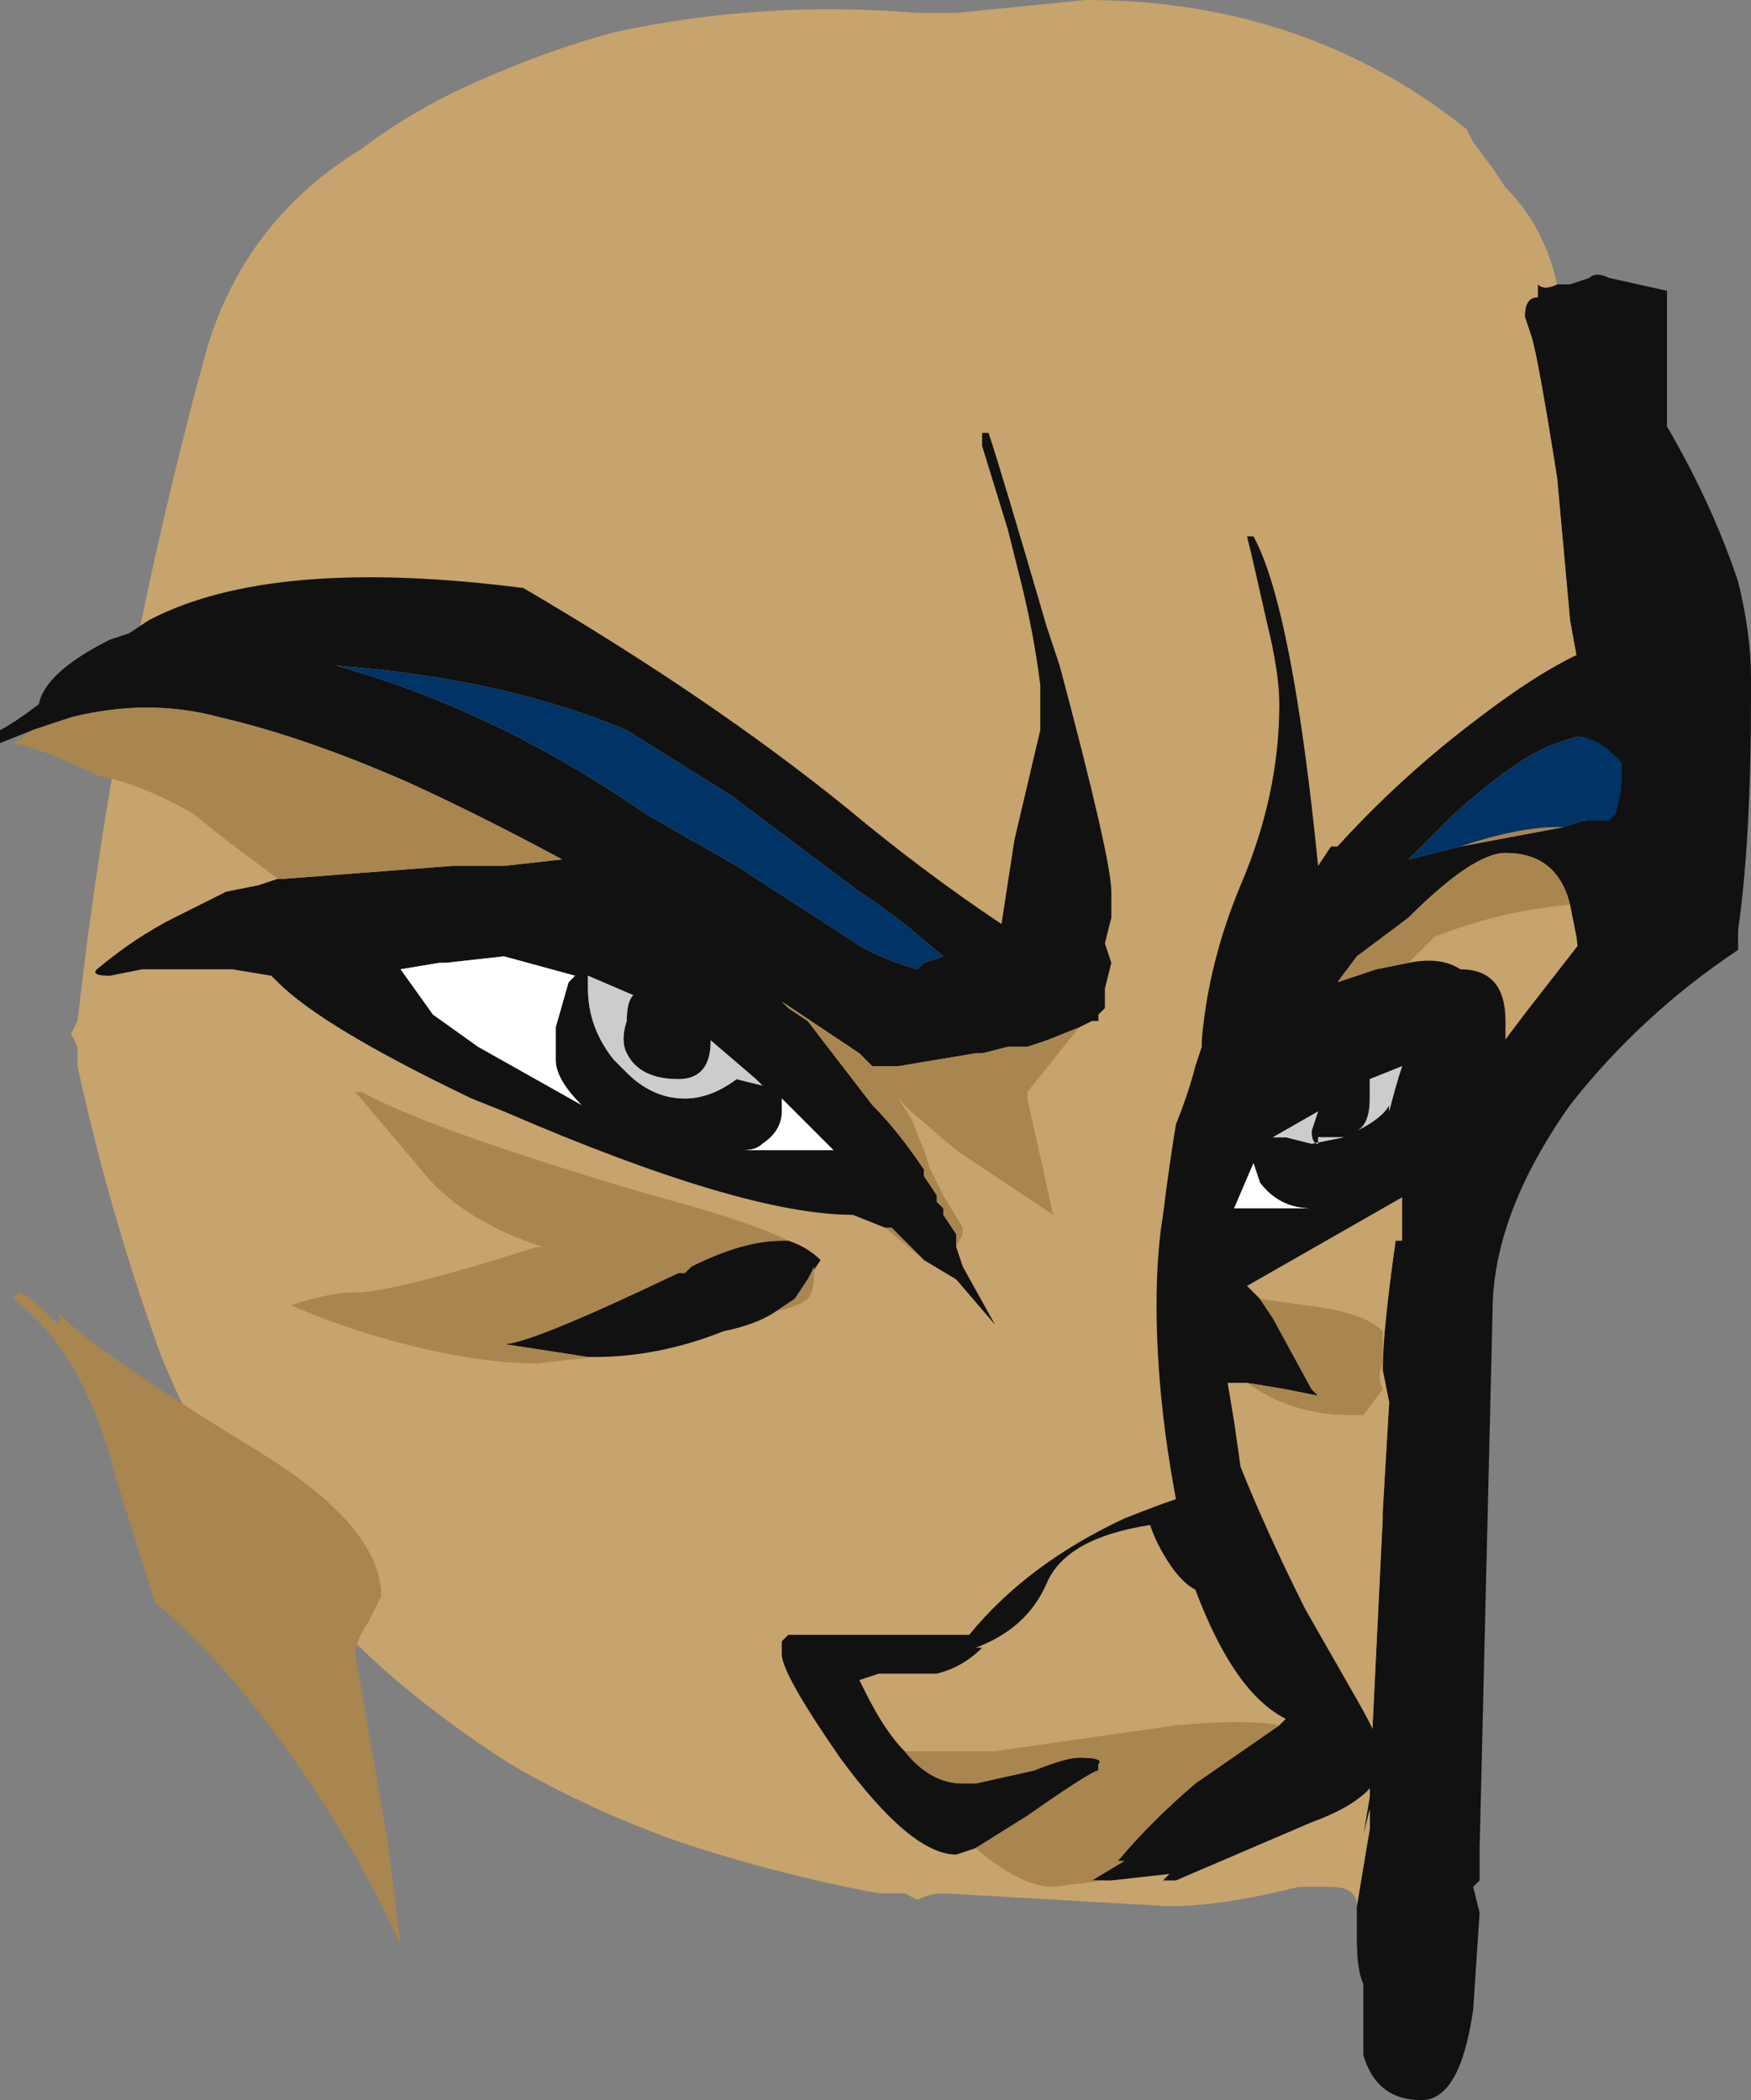 <?xml version="1.0" encoding="UTF-8" standalone="no"?>
<svg xmlns:ffdec="https://www.free-decompiler.com/flash" xmlns:xlink="http://www.w3.org/1999/xlink" ffdec:objectType="frame" height="113.75px" width="94.85px" xmlns="http://www.w3.org/2000/svg">
  <rect width="100%" height="100%" fill="#808080" stroke="none"/>
  <g transform="matrix(1.0, 0.0, 0.0, 1.0, 18.9, 74.2)">
    <use ffdec:characterId="282" height="16.25" transform="matrix(7.0, 0.0, 0.0, 7.0, -18.9, -74.2)" width="13.55" xlink:href="#shape0"/>
  </g>
  <defs>
    <g id="shape0" transform="matrix(1.0, 0.0, 0.0, 1.0, 2.7, 10.6)">
      <path d="M9.35 -8.4 L9.45 -8.4 9.6 -8.45 Q9.65 -8.5 9.75 -8.45 L10.2 -8.35 10.2 -7.3 Q10.55 -6.7 10.75 -6.1 10.85 -5.7 10.85 -5.35 L10.85 -5.2 Q10.85 -4.1 10.75 -3.4 L10.75 -3.25 Q10.0 -2.75 9.45 -2.05 8.85 -1.2 8.85 -0.45 L8.75 3.7 8.75 3.95 8.7 4.0 8.75 4.2 8.7 4.95 Q8.6 5.65 8.3 5.65 7.95 5.65 7.85 5.3 L7.85 4.75 Q7.8 4.65 7.8 4.4 L7.8 4.15 7.9 3.55 7.9 3.4 7.85 3.6 7.9 3.3 7.9 3.2 8.0 1.15 8.0 1.1 8.05 0.25 8.0 0.0 Q8.0 -0.3 8.1 -1.0 L8.15 -1.0 8.15 -1.35 8.55 -1.95 Q8.7 -2.25 9.25 -2.95 L9.6 -3.4 9.55 -5.25 9.45 -5.8 9.35 -6.9 Q9.2 -7.85 9.15 -8.0 L9.1 -8.15 Q9.1 -8.3 9.2 -8.3 L9.2 -8.4 Q9.25 -8.35 9.35 -8.4 M-1.5 -1.45 L-1.5 -1.45" fill="#111111" fill-rule="evenodd" stroke="none"/>
      <path d="M7.8 4.15 Q7.8 4.0 7.6 4.0 L7.35 4.0 Q6.75 4.15 6.35 4.15 L4.6 4.05 Q4.5 4.05 4.4 4.1 L4.3 4.05 4.1 4.05 Q3.3 3.9 2.55 3.65 1.85 3.4 1.25 3.05 0.7 2.7 0.25 2.3 -0.9 1.25 -1.45 -0.1 -1.85 -1.2 -2.1 -2.35 L-2.1 -2.5 -2.15 -2.6 -2.1 -2.7 Q-1.8 -5.35 -1.1 -7.9 -0.8 -8.9 0.1 -9.45 0.5 -9.75 0.95 -9.95 1.5 -10.2 2.05 -10.35 3.2 -10.6 4.4 -10.5 L4.7 -10.5 5.7 -10.6 Q7.4 -10.6 8.65 -9.6 L8.7 -9.5 8.85 -9.3 8.95 -9.15 Q9.25 -8.85 9.35 -8.4 9.25 -8.35 9.2 -8.4 L9.2 -8.3 Q9.1 -8.3 9.1 -8.15 L9.15 -8.0 Q9.2 -7.85 9.35 -6.9 L9.45 -5.8 9.55 -5.25 9.6 -3.4 9.25 -2.95 Q8.7 -2.25 8.55 -1.95 L8.15 -1.35 8.15 -1.0 8.1 -1.0 Q8.0 -0.3 8.0 0.0 L8.05 0.25 8.0 1.1 8.0 1.15 7.9 3.2 7.9 3.3 7.85 3.6 7.9 3.4 7.9 3.55 7.8 4.15 M-1.5 -1.45 L-1.5 -1.45" fill="#c7a36d" fill-rule="evenodd" stroke="none"/>
      <path d="M-2.45 -4.95 L-2.7 -4.85 -2.7 -4.95 Q-2.6 -5.0 -2.4 -5.15 -2.35 -5.4 -1.85 -5.65 L-1.7 -5.7 -1.55 -5.8 Q-0.6 -6.3 1.35 -6.05 2.8 -5.2 3.85 -4.35 4.45 -3.85 5.05 -3.45 L5.15 -4.1 5.35 -4.95 5.35 -5.3 Q5.3 -5.7 5.2 -6.1 L5.1 -6.5 4.9 -7.15 4.9 -7.25 4.95 -7.25 Q5.05 -6.95 5.4 -5.75 L5.5 -5.45 Q5.9 -3.95 5.9 -3.7 L5.9 -3.5 5.85 -3.3 5.9 -3.15 5.85 -2.95 5.85 -2.8 5.8 -2.75 5.8 -2.7 5.75 -2.7 5.65 -2.65 5.4 -2.55 5.25 -2.5 5.1 -2.5 4.9 -2.45 4.85 -2.45 4.25 -2.35 4.05 -2.35 3.95 -2.45 3.35 -2.85 3.4 -2.8 3.55 -2.7 4.05 -2.05 Q4.25 -1.85 4.45 -1.55 L4.45 -1.5 4.55 -1.35 4.55 -1.3 4.6 -1.25 4.6 -1.2 4.7 -1.05 4.7 -0.95 4.75 -0.8 5.0 -0.35 4.7 -0.7 4.45 -0.85 4.2 -1.1 4.15 -1.1 3.9 -1.2 Q3.05 -1.2 1.2 -2.0 L0.95 -2.1 Q-0.2 -2.65 -0.55 -3.0 L-0.6 -3.05 -0.9 -3.1 -1.6 -3.1 -1.85 -3.05 Q-2.0 -3.05 -1.95 -3.1 -1.65 -3.35 -1.35 -3.5 L-0.95 -3.7 -0.7 -3.75 -0.55 -3.8 -0.5 -3.8 0.8 -3.9 1.2 -3.9 1.65 -3.95 Q1.0 -4.3 0.45 -4.55 -0.35 -4.9 -1.0 -5.05 -1.55 -5.2 -2.15 -5.05 L-2.45 -4.95 M2.95 -4.45 L2.15 -4.95 Q1.2 -5.35 -0.1 -5.45 1.15 -5.1 2.3 -4.3 L3.0 -3.9 3.85 -3.35 Q4.05 -3.2 4.4 -3.1 L4.45 -3.15 4.6 -3.2 4.3 -3.45 4.1 -3.6 3.95 -3.7 2.95 -4.45 M1.85 -2.95 Q1.85 -2.65 2.05 -2.4 L2.15 -2.3 Q2.35 -2.1 2.6 -2.1 2.8 -2.1 3.0 -2.25 L3.2 -2.2 3.15 -2.25 2.8 -2.55 Q2.8 -2.25 2.55 -2.25 2.25 -2.25 2.15 -2.45 2.1 -2.55 2.15 -2.7 2.15 -2.85 2.2 -2.9 L1.85 -3.05 1.85 -2.95 M1.75 -3.05 L1.2 -3.2 0.75 -3.15 0.7 -3.15 0.4 -3.1 0.65 -2.75 1.0 -2.5 1.8 -2.05 Q1.6 -2.25 1.6 -2.4 L1.6 -2.65 1.7 -3.0 1.75 -3.05 M3.4 -1.0 Q3.55 -0.95 3.65 -0.85 L3.55 -0.7 3.45 -0.55 3.3 -0.45 Q3.15 -0.35 2.9 -0.3 2.4 -0.1 1.9 -0.1 L1.85 -0.1 1.2 -0.2 Q1.4 -0.2 2.55 -0.75 L2.6 -0.75 2.65 -0.8 Q3.05 -1.0 3.35 -1.0 L3.4 -1.0 M3.35 -2.0 Q3.35 -1.85 3.2 -1.75 3.15 -1.7 3.05 -1.7 L3.75 -1.7 3.35 -2.1 3.35 -2.0 M9.85 -4.7 L9.8 -4.75 Q9.65 -4.9 9.5 -4.9 L9.35 -4.85 Q9.05 -4.75 8.55 -4.3 L8.2 -3.95 8.6 -4.05 9.4 -4.2 9.55 -4.25 9.75 -4.25 Q10.3 -4.15 10.3 -3.2 10.3 -3.0 10.2 -2.85 10.1 -2.7 9.85 -2.7 9.65 -2.7 9.55 -2.9 L9.5 -3.35 9.45 -3.6 Q9.35 -4.0 8.95 -4.0 8.7 -4.0 8.2 -3.5 L7.8 -3.2 7.65 -3.0 7.95 -3.1 8.2 -3.15 Q8.45 -3.2 8.6 -3.1 8.95 -3.1 8.95 -2.7 L8.95 -2.45 9.0 -1.9 8.9 -1.75 8.7 -1.55 8.65 -1.55 8.65 -1.6 Q8.6 -1.6 8.55 -1.65 L8.55 -1.7 Q8.5 -1.55 8.35 -1.45 L6.95 -0.65 7.05 -0.55 7.15 -0.4 7.45 0.15 7.5 0.2 7.25 0.15 6.95 0.1 6.8 0.1 6.85 0.4 6.9 0.75 Q7.1 1.25 7.4 1.85 L7.8 2.55 Q8.0 2.9 8.0 3.0 8.0 3.3 7.45 3.5 L6.4 3.95 6.3 3.95 6.35 3.9 5.9 3.95 5.85 3.95 5.75 3.95 6.0 3.8 5.95 3.8 Q6.2 3.5 6.55 3.2 L7.2 2.75 7.25 2.7 Q6.85 2.5 6.55 1.7 6.45 1.65 6.35 1.5 6.25 1.35 6.2 1.2 5.55 1.3 5.4 1.65 5.25 2.0 4.85 2.15 L4.9 2.15 Q4.75 2.3 4.55 2.35 L4.1 2.35 3.95 2.4 4.0 2.5 Q4.15 2.8 4.3 2.95 4.5 3.2 4.75 3.2 L4.85 3.2 5.3 3.1 Q5.55 3.0 5.65 3.0 5.85 3.0 5.8 3.05 L5.8 3.1 Q5.75 3.1 5.25 3.45 L4.85 3.7 4.7 3.75 Q4.35 3.75 3.8 3.0 3.35 2.35 3.35 2.2 L3.35 2.1 3.4 2.05 4.8 2.05 Q5.25 1.5 6.0 1.15 6.25 1.05 6.4 1.0 6.25 0.2 6.25 -0.5 6.25 -0.9 6.3 -1.2 6.35 -1.6 6.4 -1.9 6.5 -2.15 6.55 -2.35 L6.6 -2.5 6.6 -2.55 Q6.65 -3.15 6.9 -3.75 7.2 -4.45 7.2 -5.15 7.2 -5.4 7.1 -5.8 7.0 -6.25 6.95 -6.45 L7.0 -6.45 Q7.3 -5.9 7.5 -3.9 L7.6 -4.05 7.65 -4.05 Q8.15 -4.6 8.75 -5.05 10.45 -6.35 10.45 -4.9 L10.4 -4.75 Q10.3 -4.6 10.15 -4.6 10.0 -4.6 9.85 -4.7 M7.5 -1.8 L7.5 -1.75 Q7.45 -1.75 7.45 -1.85 L7.5 -2.0 7.15 -1.8 7.25 -1.8 7.45 -1.75 7.7 -1.8 7.5 -1.8 M7.9 -2.1 Q7.9 -1.9 7.8 -1.85 8.0 -1.95 8.05 -2.05 L8.05 -2.0 Q8.1 -2.2 8.15 -2.35 L7.9 -2.25 7.9 -2.1 M6.85 -1.25 L7.45 -1.25 Q7.2 -1.25 7.05 -1.45 L7.0 -1.6 6.85 -1.25" fill="#111111" fill-rule="evenodd" stroke="none"/>
      <path d="M1.75 -3.05 L1.7 -3.0 1.6 -2.65 1.6 -2.4 Q1.6 -2.25 1.8 -2.05 L1.0 -2.5 0.65 -2.75 0.4 -3.1 0.7 -3.15 0.75 -3.15 1.2 -3.2 1.75 -3.05 M3.35 -2.0 L3.35 -2.1 3.75 -1.7 3.05 -1.7 Q3.15 -1.7 3.2 -1.75 3.35 -1.85 3.35 -2.0 M6.85 -1.25 L7.0 -1.6 7.05 -1.45 Q7.2 -1.25 7.45 -1.25 L6.85 -1.25" fill="#ffffff" fill-rule="evenodd" stroke="none"/>
      <path d="M5.65 -2.65 L5.25 -2.15 5.25 -2.1 5.45 -1.2 4.7 -1.7 4.35 -2.0 4.25 -2.1 4.35 -1.95 4.45 -1.7 4.5 -1.55 4.6 -1.35 4.75 -1.1 4.75 -1.05 4.7 -0.95 4.7 -1.05 4.6 -1.2 4.6 -1.25 4.55 -1.3 4.55 -1.35 4.45 -1.5 4.45 -1.55 Q4.25 -1.85 4.05 -2.05 L3.55 -2.7 3.4 -2.8 3.35 -2.85 3.95 -2.45 4.05 -2.35 4.25 -2.35 4.85 -2.45 4.9 -2.45 5.1 -2.5 5.25 -2.5 5.4 -2.55 5.65 -2.65 M4.45 -0.85 L4.15 -1.1 4.2 -1.1 4.45 -0.85 M-0.55 -3.8 L-0.95 -4.1 -1.2 -4.3 Q-1.45 -4.45 -1.75 -4.55 L-1.95 -4.6 Q-2.35 -4.8 -2.6 -4.85 L-2.45 -4.95 -2.15 -5.05 Q-1.55 -5.2 -1.0 -5.05 -0.35 -4.9 0.45 -4.55 1.0 -4.3 1.65 -3.95 L1.2 -3.9 0.8 -3.9 -0.5 -3.8 -0.55 -3.8 M1.9 -0.1 L1.45 -0.05 Q0.95 -0.05 0.25 -0.25 -0.1 -0.35 -0.45 -0.5 -0.15 -0.6 0.05 -0.6 0.35 -0.6 1.45 -0.95 L1.5 -0.95 Q0.9 -1.15 0.6 -1.5 L0.05 -2.15 0.1 -2.15 Q0.65 -1.85 2.35 -1.35 3.1 -1.15 3.4 -1.0 L3.35 -1.0 Q3.05 -1.0 2.65 -0.8 L2.6 -0.75 2.55 -0.75 Q1.4 -0.2 1.2 -0.2 L1.85 -0.1 1.9 -0.1 M3.55 -0.7 L3.6 -0.8 3.6 -0.75 Q3.6 -0.6 3.55 -0.55 3.5 -0.5 3.3 -0.45 L3.45 -0.55 3.55 -0.7 M8.6 -4.05 Q9.05 -4.2 9.35 -4.2 L9.4 -4.2 8.6 -4.05 M9.45 -3.6 Q8.9 -3.55 8.4 -3.35 L8.2 -3.15 7.95 -3.1 7.65 -3.0 7.8 -3.2 8.2 -3.5 Q8.7 -4.0 8.95 -4.0 9.35 -4.0 9.45 -3.6 M7.05 -0.55 L7.4 -0.5 Q7.85 -0.45 8.0 -0.3 L8.0 -0.05 Q7.95 0.05 8.0 0.15 L7.85 0.35 7.75 0.35 Q7.3 0.35 6.95 0.1 L7.25 0.15 7.5 0.2 7.45 0.15 7.15 -0.4 7.05 -0.55 M5.85 3.95 L5.45 4.0 Q5.2 4.0 4.85 3.7 L5.25 3.45 Q5.75 3.1 5.8 3.1 L5.8 3.05 Q5.85 3.0 5.65 3.0 5.55 3.0 5.3 3.1 L4.85 3.2 4.75 3.2 Q4.5 3.2 4.3 2.95 L5.0 2.95 6.4 2.75 Q6.95 2.7 7.2 2.75 L6.55 3.2 Q6.2 3.5 5.95 3.8 L6.0 3.8 5.75 3.95 5.85 3.95 M-2.25 -0.45 Q-2.05 -0.2 -0.75 0.6 0.25 1.2 0.25 1.75 L0.15 1.95 Q0.05 2.1 0.05 2.2 L0.3 3.65 0.4 4.45 Q-0.1 3.35 -0.9 2.4 -1.2 2.05 -1.5 1.8 L-1.8 0.85 Q-2.05 -0.15 -2.6 -0.55 L-2.55 -0.6 Q-2.5 -0.6 -2.3 -0.4 -2.2 -0.3 -2.25 -0.45" fill="#a9854f" fill-rule="evenodd" stroke="none"/>
      <path d="M1.85 -2.95 L1.85 -3.05 2.2 -2.9 Q2.15 -2.85 2.15 -2.7 2.1 -2.55 2.15 -2.45 2.25 -2.25 2.55 -2.25 2.8 -2.25 2.8 -2.55 L3.15 -2.25 3.2 -2.2 3.0 -2.25 Q2.8 -2.1 2.6 -2.1 2.35 -2.1 2.15 -2.3 L2.05 -2.4 Q1.85 -2.65 1.85 -2.95 M7.9 -2.1 L7.9 -2.25 8.15 -2.35 Q8.1 -2.2 8.05 -2.0 L8.05 -2.05 Q8.0 -1.95 7.8 -1.85 7.9 -1.9 7.9 -2.1 M7.5 -1.8 L7.7 -1.8 7.45 -1.75 7.25 -1.8 7.15 -1.8 7.5 -2.0 7.45 -1.85 Q7.45 -1.75 7.5 -1.75 L7.5 -1.8" fill="#cccccc" fill-rule="evenodd" stroke="none"/>
      <path d="M2.95 -4.45 L3.95 -3.7 4.1 -3.6 4.3 -3.45 4.6 -3.2 4.45 -3.15 4.4 -3.1 Q4.05 -3.2 3.85 -3.35 L3.0 -3.9 2.3 -4.3 Q1.15 -5.1 -0.1 -5.45 1.2 -5.35 2.15 -4.95 L2.95 -4.45 M9.85 -4.7 L9.85 -4.6 Q9.85 -4.45 9.8 -4.3 L9.75 -4.25 9.55 -4.25 9.4 -4.2 9.35 -4.2 Q9.05 -4.2 8.6 -4.05 L8.2 -3.95 8.55 -4.3 Q9.05 -4.75 9.35 -4.85 L9.5 -4.9 Q9.65 -4.9 9.8 -4.75 L9.85 -4.7" fill="#003366" fill-rule="evenodd" stroke="none"/>
    </g>
  </defs>
</svg>
